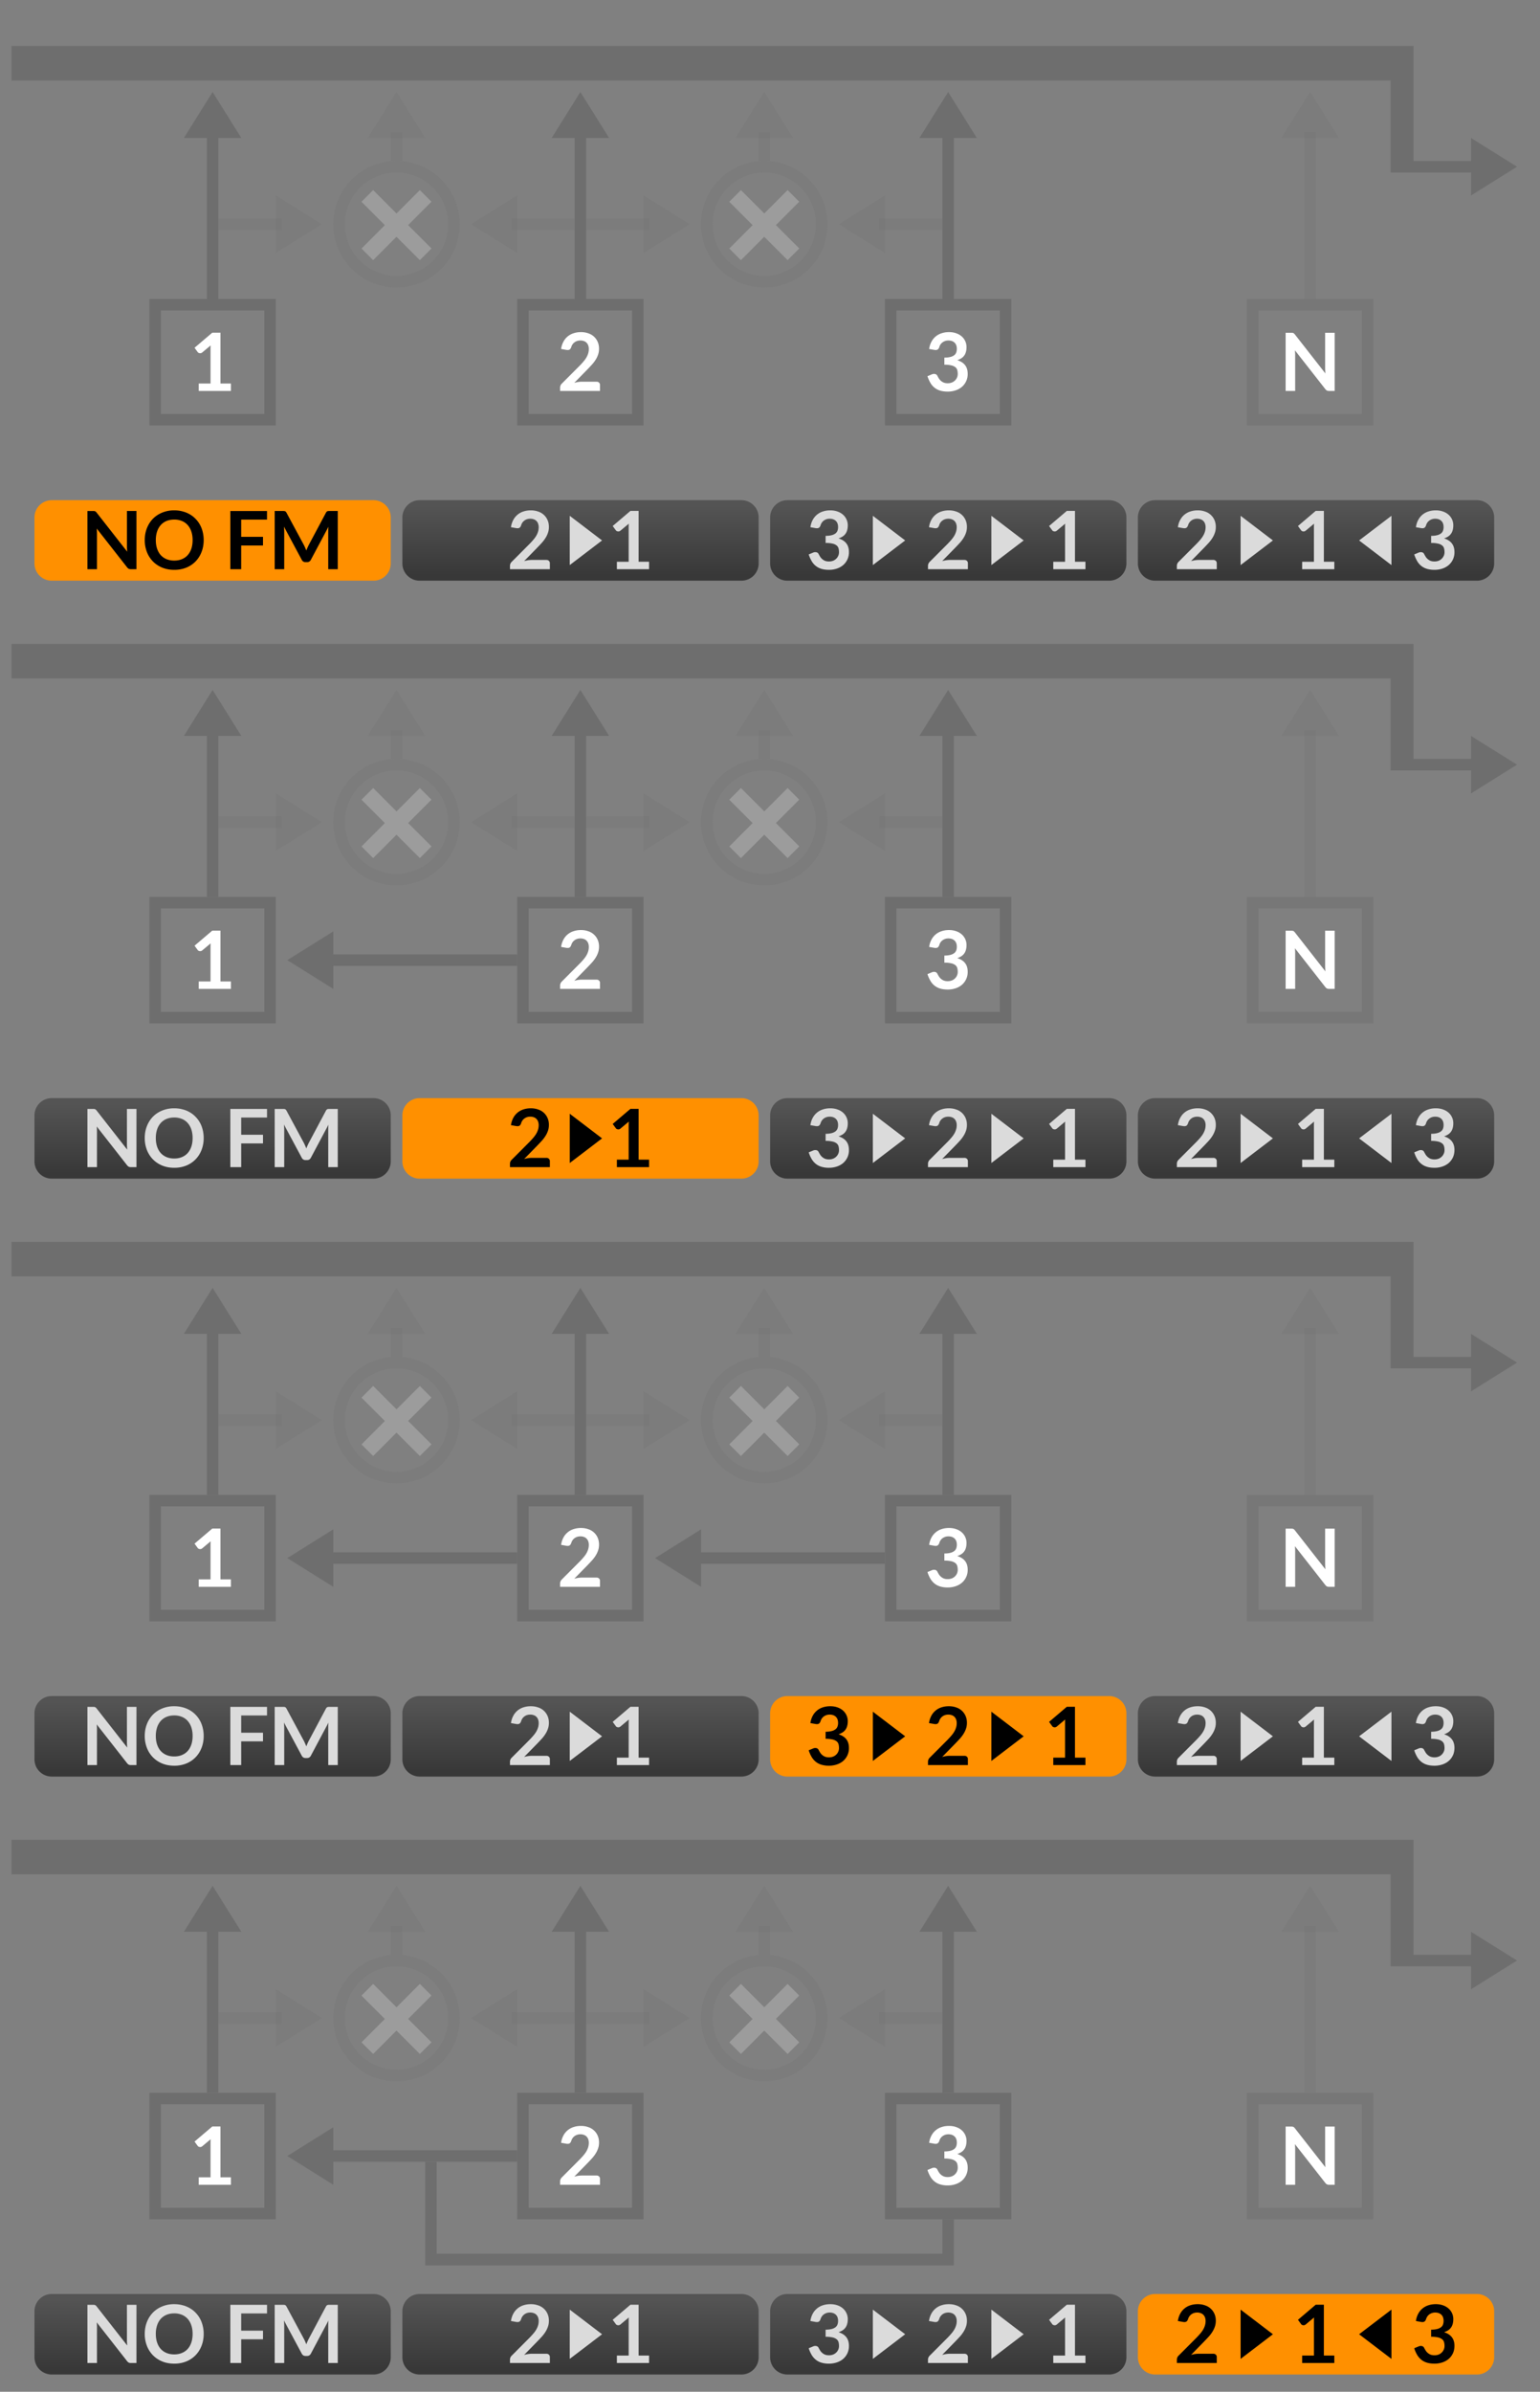 <svg width="134" height="208" fill="none" xmlns="http://www.w3.org/2000/svg"><rect width="100%" height="100%" fill="#808080" stroke="none"/><path d="M33.5 200h-30v6h30v-6Z" fill="url(#a)"/><path d="M32.5 200h-28a1 1 0 0 0-1 1v4a1 1 0 0 0 1 1h28a1 1 0 0 0 1-1v-4a1 1 0 0 0-1-1Z" stroke="url(#b)"/><path d="M11.874 200.439v5.061h-.483a.46.46 0 0 1-.189-.035.476.476 0 0 1-.143-.126l-2.643-3.374c.014.154.021.296.021.427v3.108h-.83v-5.061h.494c.04 0 .074.002.102.007.03.002.056.009.077.021a.193.193 0 0 1 .066.045.677.677 0 0 1 .07.077l2.653 3.388a8.654 8.654 0 0 1-.017-.241 3.742 3.742 0 0 1-.007-.221v-3.076h.83Zm5.849 2.53c0 .371-.062.716-.186 1.033a2.401 2.401 0 0 1-.518.819 2.372 2.372 0 0 1-.808.542 2.746 2.746 0 0 1-1.05.193c-.383 0-.732-.064-1.047-.193a2.41 2.41 0 0 1-.812-.542 2.446 2.446 0 0 1-.521-.819 2.822 2.822 0 0 1-.186-1.033c0-.371.062-.714.186-1.029a2.44 2.44 0 0 1 .521-.822 2.38 2.38 0 0 1 .812-.539 2.7 2.7 0 0 1 1.047-.196c.257 0 .498.03.724.091.227.058.434.142.623.252.19.107.359.239.508.395.152.154.28.327.385.518.105.192.184.399.238.623.056.224.084.46.084.707Zm-.963 0c0-.277-.037-.526-.112-.745a1.597 1.597 0 0 0-.318-.564 1.362 1.362 0 0 0-.504-.353 1.709 1.709 0 0 0-.665-.123c-.247 0-.47.041-.669.123a1.402 1.402 0 0 0-.504.353 1.6 1.6 0 0 0-.318.564 2.307 2.307 0 0 0-.112.745c0 .278.037.528.112.749.075.22.18.406.318.56.14.152.308.269.504.35.199.082.422.123.669.123.247 0 .469-.041.665-.123.198-.081.366-.198.504-.35.138-.154.244-.34.318-.56.075-.221.112-.471.112-.749Zm4.227-1.781v1.498h1.897v.752h-1.897v2.062h-.945v-5.061h3.192v.749h-2.247Zm8.403-.749v5.061h-.83v-3.269c0-.131.007-.272.021-.424l-1.53 2.874a.352.352 0 0 1-.332.206h-.133a.353.353 0 0 1-.332-.206l-1.547-2.884a6.24 6.24 0 0 1 .024.434v3.269h-.83v-5.061h.711c.042 0 .078.001.109.003.03.003.057.009.08.018a.157.157 0 0 1 .067.045c.02.021.04.049.06.084l1.515 2.811a5.675 5.675 0 0 1 .21.476 4.78 4.78 0 0 1 .101-.249 3.33 3.33 0 0 1 .112-.234l1.495-2.804a.354.354 0 0 1 .06-.084.193.193 0 0 1 .066-.045.361.361 0 0 1 .084-.018c.03-.002.066-.003.108-.003h.71Z" fill="#DBDBDB"/><path d="M65.512 200h-30v6h30v-6Z" fill="url(#c)"/><path d="M64.512 200h-28a1 1 0 0 0-1 1v4a1 1 0 0 0 1 1h28a1 1 0 0 0 1-1v-4a1 1 0 0 0-1-1Z" stroke="url(#d)"/><path d="M47.541 204.695a.3.3 0 0 1 .22.08.269.269 0 0 1 .084.207v.518h-3.471v-.287a.487.487 0 0 1 .154-.357l1.536-1.54c.128-.131.243-.256.343-.375a2.33 2.33 0 0 0 .256-.353c.067-.117.119-.235.154-.354.037-.121.056-.248.056-.381a.889.889 0 0 0-.053-.319.626.626 0 0 0-.15-.234.577.577 0 0 0-.232-.14.859.859 0 0 0-.3-.049.89.89 0 0 0-.288.045.726.726 0 0 0-.23.123.742.742 0 0 0-.172.182.797.797 0 0 0-.105.231c-.04.107-.091.178-.154.213s-.154.044-.273.025l-.455-.081a1.87 1.87 0 0 1 .203-.637 1.513 1.513 0 0 1 .892-.735c.197-.063.407-.094.63-.094.234 0 .447.035.641.105a1.326 1.326 0 0 1 .819.745c.077.178.115.375.115.592 0 .187-.028.359-.084.518a2.05 2.05 0 0 1-.22.455 2.92 2.92 0 0 1-.322.42 21.33 21.33 0 0 1-.389.413l-1.14 1.165a2.461 2.461 0 0 1 .636-.101h1.299Zm8.936.157v.648h-2.8v-.648h1.026v-2.95a6.4 6.4 0 0 1 .01-.361l-.728.609a.311.311 0 0 1-.126.063.32.32 0 0 1-.21-.035.212.212 0 0 1-.063-.059l-.273-.375 1.543-1.312h.711v4.42h.91ZM52.387 203l-2.813 2.143v-4.286L52.387 203Z" fill="#DBDBDB"/><path d="M97.512 200h-30v6h30v-6Z" fill="url(#e)"/><path d="M96.512 200h-28a1 1 0 0 0-1 1v4a1 1 0 0 0 1 1h28a1 1 0 0 0 1-1v-4a1 1 0 0 0-1-1Z" stroke="url(#f)"/><path d="M70.515 201.849a1.87 1.87 0 0 1 .203-.637 1.512 1.512 0 0 1 .893-.735c.196-.063.406-.094.63-.094.233 0 .443.034.63.101.189.066.35.158.483.277a1.226 1.226 0 0 1 .413.927c0 .161-.019.304-.056.427a.92.92 0 0 1-.406.55c-.1.063-.214.115-.34.157.303.096.53.242.68.438.148.196.223.442.223.738a1.453 1.453 0 0 1-.518 1.159c-.158.131-.343.23-.553.297a2.113 2.113 0 0 1-.661.102 2.24 2.24 0 0 1-.665-.088 1.427 1.427 0 0 1-.494-.259 1.554 1.554 0 0 1-.357-.42 2.818 2.818 0 0 1-.252-.574l.382-.157a.444.444 0 0 1 .28-.032.271.271 0 0 1 .192.14 3.4 3.4 0 0 0 .137.242.92.92 0 0 0 .427.364.94.94 0 0 0 .34.056.972.972 0 0 0 .384-.07c.11-.049.2-.112.273-.189a.781.781 0 0 0 .22-.543c0-.121-.012-.231-.038-.329a.49.49 0 0 0-.16-.255.88.88 0 0 0-.354-.165 2.553 2.553 0 0 0-.613-.059v-.616c.213-.002.389-.022.529-.06a.884.884 0 0 0 .332-.154.531.531 0 0 0 .175-.241.927.927 0 0 0 .05-.308c0-.238-.067-.419-.2-.543-.133-.123-.31-.185-.532-.185a.858.858 0 0 0-.518.168.74.74 0 0 0-.172.182.797.797 0 0 0-.105.231c-.04.107-.092.178-.157.213-.063.035-.153.044-.27.025l-.455-.081Zm13.4 2.846a.3.3 0 0 1 .22.08.269.269 0 0 1 .084.207v.518h-3.472v-.287a.487.487 0 0 1 .154-.357l1.537-1.54c.128-.131.242-.256.343-.375a2.33 2.33 0 0 0 .255-.353c.068-.117.12-.235.154-.354.038-.121.056-.248.056-.381a.889.889 0 0 0-.052-.319.626.626 0 0 0-.15-.234.577.577 0 0 0-.232-.14.859.859 0 0 0-.3-.049.89.89 0 0 0-.288.045.726.726 0 0 0-.23.123.742.742 0 0 0-.172.182.797.797 0 0 0-.105.231c-.04.107-.091.178-.154.213s-.154.044-.273.025l-.455-.081a1.87 1.87 0 0 1 .203-.637 1.513 1.513 0 0 1 .892-.735c.196-.063.406-.094.63-.094.234 0 .447.035.64.105a1.326 1.326 0 0 1 .819.745c.078.178.116.375.116.592 0 .187-.028.359-.084.518a2.05 2.05 0 0 1-.22.455 2.92 2.92 0 0 1-.322.42 21.33 21.33 0 0 1-.389.413l-1.14 1.165a2.461 2.461 0 0 1 .636-.101h1.299Zm10.533.157v.648h-2.8v-.648h1.025v-2.95a6.4 6.4 0 0 1 .01-.361l-.727.609a.311.311 0 0 1-.126.063.32.32 0 0 1-.21-.035.212.212 0 0 1-.063-.059l-.273-.375 1.543-1.312h.71v4.42h.91ZM78.762 203l-2.813 2.143v-4.286L78.762 203Zm10.312 0-2.812 2.143v-4.286L89.074 203Z" fill="#DBDBDB"/><path d="M128.512 200h-28a1 1 0 0 0-1 1v4a1 1 0 0 0 1 1h28a1 1 0 0 0 1-1v-4a1 1 0 0 0-1-1Z" fill="#FF9000" stroke="#FF9000"/><path d="M105.571 204.695a.3.3 0 0 1 .22.08.269.269 0 0 1 .084.207v.518h-3.472v-.287a.487.487 0 0 1 .154-.357l1.537-1.54c.128-.131.242-.256.343-.375.102-.119.187-.236.255-.353.068-.117.119-.235.154-.354.037-.121.056-.248.056-.381a.89.89 0 0 0-.052-.319.63.63 0 0 0-.151-.234.577.577 0 0 0-.231-.14.86.86 0 0 0-.301-.049.89.89 0 0 0-.287.045.733.733 0 0 0-.231.123.782.782 0 0 0-.276.413c-.04.107-.091.178-.154.213s-.154.044-.273.025l-.455-.081a1.85 1.85 0 0 1 .203-.637 1.512 1.512 0 0 1 .892-.735c.196-.063.406-.094.63-.094.233 0 .447.035.641.105a1.335 1.335 0 0 1 .819.745c.077.178.115.375.115.592 0 .187-.028.359-.084.518-.054.159-.127.31-.22.455a2.97 2.97 0 0 1-.322.42c-.124.135-.254.273-.389.413l-1.141 1.165a2.454 2.454 0 0 1 .637-.101h1.299Zm10.533.157v.648h-2.8v-.648h1.025v-2.95c0-.117.004-.237.011-.361l-.728.609a.311.311 0 0 1-.126.063.323.323 0 0 1-.116 0 .286.286 0 0 1-.094-.035.212.212 0 0 1-.063-.059l-.273-.375 1.543-1.312h.711v4.42h.91Zm7.099-3.003a1.87 1.87 0 0 1 .203-.637 1.53 1.53 0 0 1 .375-.458 1.54 1.54 0 0 1 .518-.277c.196-.063.406-.094.63-.094.233 0 .443.034.63.101.189.066.35.158.483.277a1.216 1.216 0 0 1 .413.927c0 .161-.019.304-.056.427a.93.93 0 0 1-.406.55c-.1.063-.214.115-.34.157.304.096.53.242.679.438.15.196.224.442.224.738 0 .252-.046.475-.14.669a1.443 1.443 0 0 1-.378.49c-.158.131-.343.23-.553.297a2.108 2.108 0 0 1-.661.102c-.254 0-.476-.029-.665-.088a1.43 1.43 0 0 1-.494-.259 1.554 1.554 0 0 1-.357-.42 2.818 2.818 0 0 1-.252-.574l.382-.157a.444.444 0 0 1 .28-.032.268.268 0 0 1 .192.14c.042.082.088.163.137.242a.927.927 0 0 0 .427.364.94.94 0 0 0 .339.056.97.97 0 0 0 .385-.07.83.83 0 0 0 .438-.445.787.787 0 0 0 .056-.287c0-.121-.013-.231-.039-.329a.484.484 0 0 0-.161-.255.873.873 0 0 0-.353-.165 2.557 2.557 0 0 0-.613-.059v-.616c.213-.002.389-.022.529-.06a.877.877 0 0 0 .332-.154.526.526 0 0 0 .175-.241.917.917 0 0 0 .049-.308c0-.238-.066-.419-.199-.543-.133-.123-.31-.185-.532-.185a.863.863 0 0 0-.518.168.744.744 0 0 0-.172.182.836.836 0 0 0-.105.231c-.039.107-.092.178-.157.213-.063.035-.153.044-.27.025l-.455-.081ZM110.761 203l-2.812 2.143v-4.286l2.812 2.143Zm7.5 0 2.813-2.143v4.286L118.261 203Z" fill="#000"/><path fill-rule="evenodd" clip-rule="evenodd" d="M1 160v3h120v8h7v2l4-2.5-4-2.5v2h-5v-10H1Z" fill="#6E6E6E"/><path d="M23.5 182.5h-10v10h10v-10Zm32 0h-10v10h10v-10Zm32 0h-10v10h10v-10Z" stroke="#6E6E6E"/><path opacity=".5" d="M119 182.5h-10v10h10v-10Z" stroke="#6E6E6E"/><path d="M38 188h-1v9.012h46V193h-1v3H38v-8Z" fill="#6E6E6E"/><path d="M20.092 189.352V190h-2.8v-.648h1.026v-2.95a6.4 6.4 0 0 1 .01-.361l-.728.609a.311.311 0 0 1-.126.063.32.32 0 0 1-.21-.035.212.212 0 0 1-.063-.059l-.273-.375 1.544-1.312h.71v4.42h.91Zm31.811-.157a.3.3 0 0 1 .22.08.269.269 0 0 1 .085.207V190h-3.472v-.287a.488.488 0 0 1 .154-.357l1.536-1.54c.129-.131.243-.256.343-.375.103-.119.188-.236.256-.353.068-.117.119-.235.154-.354.037-.121.056-.248.056-.381a.889.889 0 0 0-.053-.319.625.625 0 0 0-.15-.234.577.577 0 0 0-.231-.14.858.858 0 0 0-.301-.049.89.89 0 0 0-.287.045.726.726 0 0 0-.231.123.743.743 0 0 0-.172.182.802.802 0 0 0-.105.231c-.04.107-.09.178-.154.213-.063.035-.154.044-.273.025l-.455-.081a1.87 1.87 0 0 1 .203-.637 1.515 1.515 0 0 1 .893-.735c.196-.063.406-.094.63-.094.233 0 .447.035.64.105a1.326 1.326 0 0 1 .819.745c.077.178.116.375.116.592 0 .187-.028.359-.084.518a2.04 2.04 0 0 1-.22.455 2.92 2.92 0 0 1-.323.42c-.123.135-.253.273-.388.413l-1.141 1.165a2.461 2.461 0 0 1 .637-.101h1.298Zm28.945-2.846a1.85 1.85 0 0 1 .203-.637 1.515 1.515 0 0 1 .892-.735c.196-.063.406-.094.63-.094.234 0 .444.034.63.101.19.066.35.158.483.277a1.224 1.224 0 0 1 .413.927c0 .161-.018.304-.056.427a.918.918 0 0 1-.406.55c-.1.063-.213.115-.34.157.304.096.53.242.68.438.15.196.224.442.224.738a1.45 1.45 0 0 1-.518 1.159c-.159.131-.343.23-.553.297a2.112 2.112 0 0 1-.662.102 2.24 2.24 0 0 1-.665-.088 1.427 1.427 0 0 1-.493-.259 1.554 1.554 0 0 1-.357-.42 2.818 2.818 0 0 1-.252-.574l.381-.157a.444.444 0 0 1 .28-.032.271.271 0 0 1 .193.14 3.4 3.4 0 0 0 .136.242.922.922 0 0 0 .427.364.94.94 0 0 0 .34.056.971.971 0 0 0 .385-.07c.11-.049.2-.112.273-.189a.78.78 0 0 0 .22-.543 1.3 1.3 0 0 0-.038-.329.49.49 0 0 0-.161-.255.88.88 0 0 0-.354-.165 2.552 2.552 0 0 0-.612-.059v-.616c.212-.002.388-.022.528-.06a.884.884 0 0 0 .333-.154.53.53 0 0 0 .175-.241.925.925 0 0 0 .049-.308c0-.238-.067-.419-.2-.543-.133-.123-.31-.185-.532-.185a.86.86 0 0 0-.518.168.743.743 0 0 0-.171.182.802.802 0 0 0-.105.231c-.04.107-.092.178-.158.213-.063.035-.153.044-.27.025l-.454-.081Zm35.285-1.41V190h-.483a.466.466 0 0 1-.189-.035.468.468 0 0 1-.143-.126l-2.643-3.374c.014.154.021.296.021.427V190h-.829v-5.061h.493c.04 0 .074.002.102.007.03.002.056.009.077.021a.194.194 0 0 1 .066.045.62.62 0 0 1 .07.077l2.653 3.388a6.823 6.823 0 0 1-.024-.462v-3.076h.829Z" fill="#fff"/><g opacity=".5"><path opacity=".5" fill-rule="evenodd" clip-rule="evenodd" d="m31.453 173.547 1.016-1.016 2.033 2.033 2.029-2.032 1.012 1.012-2.029 2.032 2.034 2.034-1.016 1.015-2.033-2.033-2.03 2.033-1.013-1.011 2.03-2.034-2.033-2.033Z" fill="#EEE"/><path opacity=".5" d="M34.5 180.5a5 5 0 1 0 0-10 5 5 0 0 0 0 10Z" stroke="#6E6E6E"/></g><g opacity=".5"><path opacity=".5" fill-rule="evenodd" clip-rule="evenodd" d="m63.453 173.547 1.016-1.016 2.033 2.033 2.029-2.032 1.012 1.012-2.029 2.032 2.034 2.034-1.016 1.015-2.033-2.033-2.03 2.033-1.013-1.011 2.03-2.034-2.033-2.033Z" fill="#EEE"/><path opacity=".5" d="M66.5 180.5a5 5 0 1 0 0-10 5 5 0 0 0 0 10Z" stroke="#6E6E6E"/></g><path fill-rule="evenodd" clip-rule="evenodd" d="M82 168h-2l2.5-4 2.5 4h-3Z" fill="#6E6E6E"/><path d="M82 182v-14.5h1V182h-1Z" fill="#6E6E6E"/><g opacity=".5" fill="#6E6E6E"><path opacity=".5" fill-rule="evenodd" clip-rule="evenodd" d="M113.5 168h-2l2.5-4 2.5 4h-3Z"/><path opacity=".5" d="M113.5 182v-14.5h1V182h-1Z"/></g><path fill-rule="evenodd" clip-rule="evenodd" d="M50 168h-2l2.5-4 2.5 4h-3Z" fill="#6E6E6E"/><path d="M50 182v-14.5h1V182h-1Z" fill="#6E6E6E"/><path fill-rule="evenodd" clip-rule="evenodd" d="M18 168h-2l2.5-4 2.5 4h-3Z" fill="#6E6E6E"/><path d="M18 182v-14.5h1V182h-1Z" fill="#6E6E6E"/><g opacity=".5" fill="#6E6E6E"><path opacity=".5" fill-rule="evenodd" clip-rule="evenodd" d="M34 168h-2l2.5-4 2.5 4h-3Z"/><path opacity=".5" d="M34 170v-2.5h1v2.5h-1Z"/></g><g opacity=".5" fill="#6E6E6E"><path opacity=".5" fill-rule="evenodd" clip-rule="evenodd" d="M66 168h-2l2.5-4 2.5 4h-3Z"/><path opacity=".5" d="M66 170v-2.5h1v2.5h-1Z"/></g><g opacity=".5" fill="#6E6E6E"><path opacity=".5" fill-rule="evenodd" clip-rule="evenodd" d="M45 176v2l-4-2.5 4-2.5v3Z"/><path opacity=".5" d="M50 176h-5.5v-1H50v1Z"/></g><g opacity=".5" fill="#6E6E6E"><path opacity=".5" fill-rule="evenodd" clip-rule="evenodd" d="M77 176v2l-4-2.5 4-2.5v3Z"/><path opacity=".5" d="M82 176h-5.5v-1H82v1Z"/></g><path fill-rule="evenodd" clip-rule="evenodd" d="M29 188v2l-4-2.5 4-2.5v3Z" fill="#6E6E6E"/><path d="M45 188H28.5v-1H45v1Z" fill="#6E6E6E"/><g opacity=".5" fill="#6E6E6E"><path opacity=".5" fill-rule="evenodd" clip-rule="evenodd" d="M24 175v-2l4 2.5-4 2.5v-3Z"/><path opacity=".5" d="M19 175h5.5v1H19v-1Z"/></g><g opacity=".5" fill="#6E6E6E"><path opacity=".5" fill-rule="evenodd" clip-rule="evenodd" d="M56 175v-2l4 2.5-4 2.5v-3Z"/><path opacity=".5" d="M51 175h5.5v1H51v-1Z"/></g><path d="M33.5 148h-30v6h30v-6Z" fill="url(#g)"/><path d="M32.5 148h-28a1 1 0 0 0-1 1v4a1 1 0 0 0 1 1h28a1 1 0 0 0 1-1v-4a1 1 0 0 0-1-1Z" stroke="url(#h)"/><path d="M11.874 148.439v5.061h-.483a.46.46 0 0 1-.189-.035.476.476 0 0 1-.143-.126l-2.643-3.374c.014.154.021.296.021.427v3.108h-.83v-5.061h.494c.04 0 .074.002.102.007.03.002.056.009.077.021a.193.193 0 0 1 .066.045.677.677 0 0 1 .07.077l2.653 3.388a8.654 8.654 0 0 1-.017-.241 3.742 3.742 0 0 1-.007-.221v-3.076h.83Zm5.849 2.53c0 .371-.062.716-.186 1.033a2.401 2.401 0 0 1-.518.819 2.372 2.372 0 0 1-.808.542 2.746 2.746 0 0 1-1.05.193c-.383 0-.732-.064-1.047-.193a2.41 2.41 0 0 1-.812-.542 2.446 2.446 0 0 1-.521-.819 2.822 2.822 0 0 1-.186-1.033c0-.371.062-.714.186-1.029a2.44 2.44 0 0 1 .521-.822 2.38 2.38 0 0 1 .812-.539 2.7 2.7 0 0 1 1.047-.196c.257 0 .498.03.724.091.227.058.434.142.623.252.19.107.359.239.508.395.152.154.28.327.385.518.105.192.184.399.238.623.056.224.084.46.084.707Zm-.963 0c0-.277-.037-.526-.112-.745a1.597 1.597 0 0 0-.318-.564 1.362 1.362 0 0 0-.504-.353 1.709 1.709 0 0 0-.665-.123c-.247 0-.47.041-.669.123a1.402 1.402 0 0 0-.504.353 1.6 1.6 0 0 0-.318.564 2.307 2.307 0 0 0-.112.745c0 .278.037.528.112.749.075.22.18.406.318.56.14.152.308.269.504.35.199.082.422.123.669.123.247 0 .469-.041.665-.123.198-.081.366-.198.504-.35.138-.154.244-.34.318-.56.075-.221.112-.471.112-.749Zm4.227-1.781v1.498h1.897v.752h-1.897v2.062h-.945v-5.061h3.192v.749h-2.247Zm8.403-.749v5.061h-.83v-3.269c0-.131.007-.272.021-.424l-1.53 2.874a.352.352 0 0 1-.332.206h-.133a.353.353 0 0 1-.332-.206l-1.547-2.884a6.24 6.24 0 0 1 .024.434v3.269h-.83v-5.061h.711c.042 0 .078.001.109.003.03.003.057.009.08.018a.157.157 0 0 1 .067.045c.02.021.04.049.06.084l1.515 2.811a5.675 5.675 0 0 1 .21.476 4.78 4.78 0 0 1 .101-.249 3.33 3.33 0 0 1 .112-.234l1.495-2.804a.354.354 0 0 1 .06-.084.193.193 0 0 1 .066-.045.361.361 0 0 1 .084-.018c.03-.002.066-.003.108-.003h.71Z" fill="#DBDBDB"/><path d="M65.512 148h-30v6h30v-6Z" fill="url(#i)"/><path d="M64.512 148h-28a1 1 0 0 0-1 1v4a1 1 0 0 0 1 1h28a1 1 0 0 0 1-1v-4a1 1 0 0 0-1-1Z" stroke="url(#j)"/><path d="M47.541 152.695a.3.3 0 0 1 .22.08.269.269 0 0 1 .084.207v.518h-3.471v-.287a.487.487 0 0 1 .154-.357l1.536-1.54c.128-.131.243-.256.343-.375a2.33 2.33 0 0 0 .256-.353c.067-.117.119-.235.154-.354.037-.121.056-.248.056-.381a.889.889 0 0 0-.053-.319.626.626 0 0 0-.15-.234.577.577 0 0 0-.232-.14.859.859 0 0 0-.3-.049.89.89 0 0 0-.288.045.726.726 0 0 0-.23.123.742.742 0 0 0-.172.182.797.797 0 0 0-.105.231c-.04.107-.091.178-.154.213s-.154.044-.273.025l-.455-.081a1.87 1.87 0 0 1 .203-.637 1.513 1.513 0 0 1 .892-.735c.197-.063.407-.094.63-.094.234 0 .447.035.641.105a1.326 1.326 0 0 1 .819.745c.077.178.115.375.115.592 0 .187-.028.359-.084.518a2.05 2.05 0 0 1-.22.455 2.92 2.92 0 0 1-.322.42 21.33 21.33 0 0 1-.389.413l-1.14 1.165a2.461 2.461 0 0 1 .636-.101h1.299Zm8.936.157v.648h-2.8v-.648h1.026v-2.95a6.4 6.4 0 0 1 .01-.361l-.728.609a.311.311 0 0 1-.126.063.32.32 0 0 1-.21-.035.212.212 0 0 1-.063-.059l-.273-.375 1.543-1.312h.711v4.42h.91ZM52.387 151l-2.813 2.143v-4.286L52.387 151Z" fill="#DBDBDB"/><path d="M96.512 148h-28a1 1 0 0 0-1 1v4a1 1 0 0 0 1 1h28a1 1 0 0 0 1-1v-4a1 1 0 0 0-1-1Z" fill="#FF9000" stroke="#FF9000"/><path d="M70.515 149.849a1.87 1.87 0 0 1 .203-.637 1.512 1.512 0 0 1 .893-.735c.196-.063.406-.094.63-.094.233 0 .443.034.63.101.189.066.35.158.483.277a1.226 1.226 0 0 1 .413.927c0 .161-.019.304-.056.427a.92.92 0 0 1-.406.55c-.1.063-.214.115-.34.157.303.096.53.242.68.438.148.196.223.442.223.738a1.453 1.453 0 0 1-.518 1.159c-.158.131-.343.23-.553.297a2.113 2.113 0 0 1-.661.102 2.24 2.24 0 0 1-.665-.088 1.427 1.427 0 0 1-.494-.259 1.554 1.554 0 0 1-.357-.42 2.818 2.818 0 0 1-.252-.574l.382-.157a.444.444 0 0 1 .28-.032.271.271 0 0 1 .192.14 3.4 3.4 0 0 0 .137.242.92.92 0 0 0 .427.364.94.94 0 0 0 .34.056.972.972 0 0 0 .384-.07c.11-.049.2-.112.273-.189a.781.781 0 0 0 .22-.543c0-.121-.012-.231-.038-.329a.49.49 0 0 0-.16-.255.88.88 0 0 0-.354-.165 2.553 2.553 0 0 0-.613-.059v-.616c.213-.002.389-.022.529-.06a.884.884 0 0 0 .332-.154.531.531 0 0 0 .175-.241.927.927 0 0 0 .05-.308c0-.238-.067-.419-.2-.543-.133-.123-.31-.185-.532-.185a.858.858 0 0 0-.518.168.74.74 0 0 0-.172.182.797.797 0 0 0-.105.231c-.04.107-.092.178-.157.213-.063.035-.153.044-.27.025l-.455-.081Zm13.4 2.846a.3.3 0 0 1 .22.08.269.269 0 0 1 .084.207v.518h-3.472v-.287a.487.487 0 0 1 .154-.357l1.537-1.54c.128-.131.242-.256.343-.375a2.33 2.33 0 0 0 .255-.353c.068-.117.12-.235.154-.354.038-.121.056-.248.056-.381a.889.889 0 0 0-.052-.319.626.626 0 0 0-.15-.234.577.577 0 0 0-.232-.14.859.859 0 0 0-.3-.049.89.89 0 0 0-.288.045.726.726 0 0 0-.23.123.742.742 0 0 0-.172.182.797.797 0 0 0-.105.231c-.04.107-.091.178-.154.213s-.154.044-.273.025l-.455-.081a1.87 1.87 0 0 1 .203-.637 1.513 1.513 0 0 1 .892-.735c.196-.063.406-.094.63-.094.234 0 .447.035.64.105a1.326 1.326 0 0 1 .819.745c.078.178.116.375.116.592 0 .187-.028.359-.084.518a2.05 2.05 0 0 1-.22.455 2.92 2.92 0 0 1-.322.42 21.33 21.33 0 0 1-.389.413l-1.14 1.165a2.461 2.461 0 0 1 .636-.101h1.299Zm10.533.157v.648h-2.8v-.648h1.025v-2.95a6.4 6.4 0 0 1 .01-.361l-.727.609a.311.311 0 0 1-.126.063.32.32 0 0 1-.21-.035.212.212 0 0 1-.063-.059l-.273-.375 1.543-1.312h.71v4.42h.91ZM78.762 151l-2.813 2.143v-4.286L78.762 151Zm10.312 0-2.812 2.143v-4.286L89.074 151Z" fill="#000"/><path d="M129.512 148h-30v6h30v-6Z" fill="url(#k)"/><path d="M128.512 148h-28a1 1 0 0 0-1 1v4a1 1 0 0 0 1 1h28a1 1 0 0 0 1-1v-4a1 1 0 0 0-1-1Z" stroke="url(#l)"/><path d="M105.571 152.695a.3.3 0 0 1 .22.08.269.269 0 0 1 .084.207v.518h-3.472v-.287a.487.487 0 0 1 .154-.357l1.537-1.54c.128-.131.242-.256.343-.375.102-.119.187-.236.255-.353.068-.117.119-.235.154-.354.037-.121.056-.248.056-.381a.89.89 0 0 0-.052-.319.63.63 0 0 0-.151-.234.577.577 0 0 0-.231-.14.86.86 0 0 0-.301-.049.89.89 0 0 0-.287.045.733.733 0 0 0-.231.123.782.782 0 0 0-.276.413c-.04.107-.091.178-.154.213s-.154.044-.273.025l-.455-.081a1.85 1.85 0 0 1 .203-.637 1.512 1.512 0 0 1 .892-.735c.196-.063.406-.094.63-.094.233 0 .447.035.641.105a1.335 1.335 0 0 1 .819.745c.077.178.115.375.115.592 0 .187-.028.359-.084.518-.054.159-.127.31-.22.455a2.97 2.97 0 0 1-.322.42c-.124.135-.254.273-.389.413l-1.141 1.165a2.454 2.454 0 0 1 .637-.101h1.299Zm10.533.157v.648h-2.8v-.648h1.025v-2.95c0-.117.004-.237.011-.361l-.728.609a.311.311 0 0 1-.126.063.323.323 0 0 1-.116 0 .286.286 0 0 1-.094-.035.212.212 0 0 1-.063-.059l-.273-.375 1.543-1.312h.711v4.42h.91Zm7.099-3.003a1.87 1.87 0 0 1 .203-.637 1.53 1.53 0 0 1 .375-.458 1.54 1.54 0 0 1 .518-.277c.196-.063.406-.094.63-.094.233 0 .443.034.63.101.189.066.35.158.483.277a1.216 1.216 0 0 1 .413.927c0 .161-.019.304-.056.427a.93.93 0 0 1-.406.55c-.1.063-.214.115-.34.157.304.096.53.242.679.438.15.196.224.442.224.738 0 .252-.046.475-.14.669a1.443 1.443 0 0 1-.378.49c-.158.131-.343.23-.553.297a2.108 2.108 0 0 1-.661.102c-.254 0-.476-.029-.665-.088a1.43 1.43 0 0 1-.494-.259 1.554 1.554 0 0 1-.357-.42 2.818 2.818 0 0 1-.252-.574l.382-.157a.444.444 0 0 1 .28-.032.268.268 0 0 1 .192.14c.042.082.088.163.137.242a.927.927 0 0 0 .427.364.94.94 0 0 0 .339.056.97.97 0 0 0 .385-.07.83.83 0 0 0 .438-.445.787.787 0 0 0 .056-.287c0-.121-.013-.231-.039-.329a.484.484 0 0 0-.161-.255.873.873 0 0 0-.353-.165 2.557 2.557 0 0 0-.613-.059v-.616c.213-.002.389-.022.529-.06a.877.877 0 0 0 .332-.154.526.526 0 0 0 .175-.241.917.917 0 0 0 .049-.308c0-.238-.066-.419-.199-.543-.133-.123-.31-.185-.532-.185a.863.863 0 0 0-.518.168.744.744 0 0 0-.172.182.836.836 0 0 0-.105.231c-.039.107-.092.178-.157.213-.063.035-.153.044-.27.025l-.455-.081ZM110.761 151l-2.812 2.143v-4.286l2.812 2.143Zm7.5 0 2.813-2.143v4.286L118.261 151Z" fill="#DBDBDB"/><path fill-rule="evenodd" clip-rule="evenodd" d="M1 108v3h120v8h7v2l4-2.5-4-2.5v2h-5v-10H1Z" fill="#6E6E6E"/><path d="M23.5 130.5h-10v10h10v-10Zm32 0h-10v10h10v-10Zm32 0h-10v10h10v-10Z" stroke="#6E6E6E"/><path opacity=".5" d="M119 130.5h-10v10h10v-10Z" stroke="#6E6E6E"/><path d="M20.092 137.352V138h-2.8v-.648h1.026v-2.95a6.4 6.4 0 0 1 .01-.361l-.728.609a.311.311 0 0 1-.126.063.32.32 0 0 1-.21-.035.212.212 0 0 1-.063-.059l-.273-.375 1.544-1.312h.71v4.42h.91Zm31.811-.157a.3.3 0 0 1 .22.08.269.269 0 0 1 .085.207V138h-3.472v-.287a.488.488 0 0 1 .154-.357l1.536-1.54c.129-.131.243-.256.343-.375.103-.119.188-.236.256-.353.068-.117.119-.235.154-.354.037-.121.056-.248.056-.381a.889.889 0 0 0-.053-.319.625.625 0 0 0-.15-.234.577.577 0 0 0-.231-.14.858.858 0 0 0-.301-.049.89.89 0 0 0-.287.045.726.726 0 0 0-.231.123.743.743 0 0 0-.172.182.802.802 0 0 0-.105.231c-.04.107-.09.178-.154.213-.063.035-.154.044-.273.025l-.455-.081a1.87 1.87 0 0 1 .203-.637 1.515 1.515 0 0 1 .893-.735c.196-.063.406-.094.63-.094.233 0 .447.035.64.105a1.326 1.326 0 0 1 .819.745c.077.178.116.375.116.592 0 .187-.028.359-.084.518a2.04 2.04 0 0 1-.22.455 2.92 2.92 0 0 1-.323.42c-.123.135-.253.273-.388.413l-1.141 1.165a2.461 2.461 0 0 1 .637-.101h1.298Zm28.945-2.846a1.85 1.85 0 0 1 .203-.637 1.515 1.515 0 0 1 .892-.735c.196-.063.406-.094.63-.094.234 0 .444.034.63.101.19.066.35.158.483.277a1.224 1.224 0 0 1 .413.927c0 .161-.018.304-.056.427a.918.918 0 0 1-.406.55c-.1.063-.213.115-.34.157.304.096.53.242.68.438.15.196.224.442.224.738a1.45 1.45 0 0 1-.518 1.159c-.159.131-.343.23-.553.297a2.112 2.112 0 0 1-.662.102 2.24 2.24 0 0 1-.665-.088 1.427 1.427 0 0 1-.493-.259 1.554 1.554 0 0 1-.357-.42 2.818 2.818 0 0 1-.252-.574l.381-.157a.444.444 0 0 1 .28-.032.271.271 0 0 1 .193.14 3.4 3.4 0 0 0 .136.242.922.922 0 0 0 .427.364.94.94 0 0 0 .34.056.971.971 0 0 0 .385-.07c.11-.049.2-.112.273-.189a.78.78 0 0 0 .22-.543 1.3 1.3 0 0 0-.038-.329.49.49 0 0 0-.161-.255.88.88 0 0 0-.354-.165 2.552 2.552 0 0 0-.612-.059v-.616c.212-.002.388-.022.528-.06a.884.884 0 0 0 .333-.154.53.53 0 0 0 .175-.241.925.925 0 0 0 .049-.308c0-.238-.067-.419-.2-.543-.133-.123-.31-.185-.532-.185a.86.86 0 0 0-.518.168.743.743 0 0 0-.171.182.802.802 0 0 0-.105.231c-.04.107-.092.178-.158.213-.063.035-.153.044-.27.025l-.454-.081Zm35.285-1.41V138h-.483a.466.466 0 0 1-.189-.035.468.468 0 0 1-.143-.126l-2.643-3.374c.014.154.021.296.021.427V138h-.829v-5.061h.493c.04 0 .074.002.102.007.03.002.056.009.077.021a.194.194 0 0 1 .066.045.62.62 0 0 1 .07.077l2.653 3.388a6.823 6.823 0 0 1-.024-.462v-3.076h.829Z" fill="#fff"/><g opacity=".5"><path opacity=".5" fill-rule="evenodd" clip-rule="evenodd" d="m31.453 121.547 1.016-1.016 2.033 2.033 2.029-2.032 1.012 1.012-2.029 2.032 2.034 2.034-1.016 1.015-2.033-2.033-2.03 2.033-1.013-1.011 2.03-2.034-2.033-2.033Z" fill="#EEE"/><path opacity=".5" d="M34.5 128.5a5 5 0 1 0 0-10 5 5 0 0 0 0 10Z" stroke="#6E6E6E"/></g><g opacity=".5"><path opacity=".5" fill-rule="evenodd" clip-rule="evenodd" d="m63.453 121.547 1.016-1.016 2.033 2.033 2.029-2.032 1.012 1.012-2.029 2.032 2.034 2.034-1.016 1.015-2.033-2.033-2.03 2.033-1.013-1.011 2.03-2.034-2.033-2.033Z" fill="#EEE"/><path opacity=".5" d="M66.5 128.5a5 5 0 1 0 0-10 5 5 0 0 0 0 10Z" stroke="#6E6E6E"/></g><path fill-rule="evenodd" clip-rule="evenodd" d="M82 116h-2l2.5-4 2.5 4h-3Z" fill="#6E6E6E"/><path d="M82 130v-14.5h1V130h-1Z" fill="#6E6E6E"/><g opacity=".5" fill="#6E6E6E"><path opacity=".5" fill-rule="evenodd" clip-rule="evenodd" d="M113.5 116h-2l2.5-4 2.5 4h-3Z"/><path opacity=".5" d="M113.5 130v-14.5h1V130h-1Z"/></g><path fill-rule="evenodd" clip-rule="evenodd" d="M50 116h-2l2.5-4 2.5 4h-3Z" fill="#6E6E6E"/><path d="M50 130v-14.5h1V130h-1Z" fill="#6E6E6E"/><path fill-rule="evenodd" clip-rule="evenodd" d="M18 116h-2l2.5-4 2.5 4h-3Z" fill="#6E6E6E"/><path d="M18 130v-14.5h1V130h-1Z" fill="#6E6E6E"/><g opacity=".5" fill="#6E6E6E"><path opacity=".5" fill-rule="evenodd" clip-rule="evenodd" d="M34 116h-2l2.5-4 2.5 4h-3Z"/><path opacity=".5" d="M34 118v-2.5h1v2.5h-1Z"/></g><g opacity=".5" fill="#6E6E6E"><path opacity=".5" fill-rule="evenodd" clip-rule="evenodd" d="M66 116h-2l2.5-4 2.5 4h-3Z"/><path opacity=".5" d="M66 118v-2.5h1v2.5h-1Z"/></g><g opacity=".5" fill="#6E6E6E"><path opacity=".5" fill-rule="evenodd" clip-rule="evenodd" d="M45 124v2l-4-2.5 4-2.5v3Z"/><path opacity=".5" d="M50 124h-5.5v-1H50v1Z"/></g><g opacity=".5" fill="#6E6E6E"><path opacity=".5" fill-rule="evenodd" clip-rule="evenodd" d="M77 124v2l-4-2.5 4-2.5v3Z"/><path opacity=".5" d="M82 124h-5.5v-1H82v1Z"/></g><path fill-rule="evenodd" clip-rule="evenodd" d="M61 136v2l-4-2.5 4-2.5v3Z" fill="#6E6E6E"/><path d="M77 136H60.5v-1H77v1Z" fill="#6E6E6E"/><path fill-rule="evenodd" clip-rule="evenodd" d="M29 136v2l-4-2.5 4-2.5v3Z" fill="#6E6E6E"/><path d="M45 136H28.5v-1H45v1Z" fill="#6E6E6E"/><g opacity=".5" fill="#6E6E6E"><path opacity=".5" fill-rule="evenodd" clip-rule="evenodd" d="M24 123v-2l4 2.5-4 2.5v-3Z"/><path opacity=".5" d="M19 123h5.5v1H19v-1Z"/></g><g opacity=".5" fill="#6E6E6E"><path opacity=".5" fill-rule="evenodd" clip-rule="evenodd" d="M56 123v-2l4 2.5-4 2.5v-3Z"/><path opacity=".5" d="M51 123h5.5v1H51v-1Z"/></g><path d="M33.5 96h-30v6h30v-6Z" fill="url(#m)"/><path d="M32.5 96h-28a1 1 0 0 0-1 1v4a1 1 0 0 0 1 1h28a1 1 0 0 0 1-1v-4a1 1 0 0 0-1-1Z" stroke="url(#n)"/><path d="M11.874 96.44v5.06h-.483a.46.46 0 0 1-.189-.035.476.476 0 0 1-.143-.126l-2.643-3.374c.014.154.021.296.021.427v3.108h-.83v-5.06h.494c.04 0 .074.001.102.006.03.002.056.01.077.021.023.01.045.025.066.046a.6.6 0 0 1 .07.077l2.653 3.388a8.802 8.802 0 0 1-.017-.242 3.742 3.742 0 0 1-.007-.22v-3.077h.83Zm5.849 2.53c0 .37-.062.715-.186 1.032a2.401 2.401 0 0 1-.518.819 2.372 2.372 0 0 1-.808.542 2.746 2.746 0 0 1-1.05.193c-.383 0-.732-.064-1.047-.193a2.41 2.41 0 0 1-.812-.542 2.446 2.446 0 0 1-.521-.819 2.82 2.82 0 0 1-.186-1.032c0-.371.062-.714.186-1.03a2.44 2.44 0 0 1 .521-.822c.227-.231.497-.41.812-.539a2.72 2.72 0 0 1 1.047-.196c.257 0 .498.03.724.091.227.058.434.142.623.252a2.2 2.2 0 0 1 .508.396c.152.154.28.326.385.518.105.19.184.399.238.623.056.224.084.46.084.707Zm-.963 0c0-.278-.037-.527-.112-.746a1.598 1.598 0 0 0-.318-.563 1.36 1.36 0 0 0-.504-.354 1.714 1.714 0 0 0-.665-.122c-.247 0-.47.04-.669.122a1.4 1.4 0 0 0-.504.354 1.6 1.6 0 0 0-.318.563c-.075.22-.112.468-.112.746 0 .277.037.527.112.749.075.219.18.405.318.559.14.152.308.269.504.35.199.082.422.123.669.123.247 0 .469-.041.665-.123.198-.081.366-.198.504-.35a1.6 1.6 0 0 0 .318-.56c.075-.221.112-.47.112-.748Zm4.227-1.782v1.498h1.897v.753h-1.897v2.061h-.945v-5.06h3.192v.748h-2.247Zm8.403-.749v5.061h-.83v-3.269c0-.13.007-.272.021-.423l-1.53 2.873a.352.352 0 0 1-.332.206h-.133a.353.353 0 0 1-.332-.206l-1.547-2.884a6.13 6.13 0 0 1 .024.434v3.269h-.83v-5.06h.711c.042 0 .078 0 .109.003a.27.27 0 0 1 .08.017.16.16 0 0 1 .067.046c.02.02.04.049.06.084l1.515 2.81a5.837 5.837 0 0 1 .21.476 5.028 5.028 0 0 1 .213-.483l1.495-2.803a.354.354 0 0 1 .06-.084.2.2 0 0 1 .066-.046.316.316 0 0 1 .084-.017 1.46 1.46 0 0 1 .108-.004h.71Z" fill="#DBDBDB"/><path d="M64.512 96h-28a1 1 0 0 0-1 1v4a1 1 0 0 0 1 1h28a1 1 0 0 0 1-1v-4a1 1 0 0 0-1-1Z" fill="#FF9000" stroke="#FF9000"/><path d="M47.541 100.695a.3.3 0 0 1 .22.08.269.269 0 0 1 .084.207v.518h-3.471v-.287a.487.487 0 0 1 .154-.357l1.536-1.54c.128-.13.243-.255.343-.374.103-.12.188-.237.256-.354a1.61 1.61 0 0 0 .154-.353 1.29 1.29 0 0 0 .056-.382.885.885 0 0 0-.053-.318.626.626 0 0 0-.15-.235.58.58 0 0 0-.232-.14.866.866 0 0 0-.3-.049.882.882 0 0 0-.288.046.731.731 0 0 0-.23.122.747.747 0 0 0-.277.413c-.04.107-.091.179-.154.214s-.154.043-.273.024l-.455-.08a1.86 1.86 0 0 1 .203-.637 1.515 1.515 0 0 1 .892-.735c.197-.063.407-.095.63-.095.234 0 .447.035.641.105a1.326 1.326 0 0 1 .819.746c.077.177.115.374.115.591 0 .187-.028.36-.084.518a2.03 2.03 0 0 1-.22.455 2.954 2.954 0 0 1-.322.42c-.124.135-.253.273-.389.413l-1.14 1.165a2.461 2.461 0 0 1 .636-.101h1.299Zm8.936.157v.648h-2.8v-.648h1.026v-2.95c0-.117.003-.237.01-.36l-.728.609a.319.319 0 0 1-.126.063.32.32 0 0 1-.21-.035.223.223 0 0 1-.063-.06l-.273-.374 1.543-1.313h.711v4.42h.91ZM52.387 99l-2.813 2.143v-4.286L52.387 99Z" fill="#000"/><path d="M97.512 96h-30v6h30v-6Z" fill="url(#o)"/><path d="M96.512 96h-28a1 1 0 0 0-1 1v4a1 1 0 0 0 1 1h28a1 1 0 0 0 1-1v-4a1 1 0 0 0-1-1Z" stroke="url(#p)"/><path d="M70.515 97.85c.035-.243.103-.455.203-.637a1.514 1.514 0 0 1 .893-.735c.196-.063.406-.095.63-.095.233 0 .443.034.63.102a1.4 1.4 0 0 1 .483.276 1.226 1.226 0 0 1 .413.927c0 .162-.019.304-.056.428a.92.92 0 0 1-.406.55 1.57 1.57 0 0 1-.34.157c.303.095.53.241.68.437.148.196.223.442.223.739a1.453 1.453 0 0 1-.518 1.158c-.158.131-.343.23-.553.297a2.113 2.113 0 0 1-.661.102 2.24 2.24 0 0 1-.665-.088 1.427 1.427 0 0 1-.494-.259 1.554 1.554 0 0 1-.357-.42 2.818 2.818 0 0 1-.252-.574l.382-.157a.444.444 0 0 1 .28-.032.271.271 0 0 1 .192.14 3.4 3.4 0 0 0 .137.242.92.92 0 0 0 .427.364.94.94 0 0 0 .34.056.972.972 0 0 0 .384-.07c.11-.049.2-.112.273-.189a.781.781 0 0 0 .22-.543c0-.12-.012-.23-.038-.328a.491.491 0 0 0-.16-.256.876.876 0 0 0-.354-.164 2.514 2.514 0 0 0-.613-.06v-.616c.213-.002.389-.022.529-.06a.9.9 0 0 0 .332-.154.534.534 0 0 0 .175-.24.928.928 0 0 0 .05-.309c0-.238-.067-.419-.2-.542-.133-.124-.31-.186-.532-.186a.85.85 0 0 0-.518.168.745.745 0 0 0-.172.182.797.797 0 0 0-.105.231c-.04.107-.092.179-.157.214-.063.035-.153.043-.27.024l-.455-.08Zm13.4 2.845a.3.3 0 0 1 .22.08.269.269 0 0 1 .084.207v.518h-3.472v-.287a.487.487 0 0 1 .154-.357l1.537-1.54a6.88 6.88 0 0 0 .343-.374c.102-.12.188-.237.255-.354a1.61 1.61 0 0 0 .154-.353 1.29 1.29 0 0 0 .056-.382.885.885 0 0 0-.052-.318.626.626 0 0 0-.15-.235.58.58 0 0 0-.232-.14.866.866 0 0 0-.3-.049.882.882 0 0 0-.288.046.731.731 0 0 0-.23.122.747.747 0 0 0-.277.413c-.04.107-.091.179-.154.214s-.154.043-.273.024l-.455-.08a1.86 1.86 0 0 1 .203-.637 1.515 1.515 0 0 1 .892-.735c.196-.063.406-.095.63-.095.234 0 .447.035.64.105a1.323 1.323 0 0 1 .819.745c.078.178.116.375.116.592 0 .187-.028.36-.084.518a2.03 2.03 0 0 1-.22.455 2.954 2.954 0 0 1-.322.42c-.124.135-.253.273-.389.413l-1.14 1.165a2.461 2.461 0 0 1 .636-.101h1.299Zm10.533.157v.648h-2.8v-.648h1.025v-2.95c0-.117.004-.237.01-.36l-.727.609a.319.319 0 0 1-.126.063.32.32 0 0 1-.21-.035.223.223 0 0 1-.063-.06l-.273-.374 1.543-1.313h.71v4.42h.91ZM78.762 99l-2.813 2.143v-4.286L78.762 99Zm10.312 0-2.812 2.143v-4.286L89.074 99Z" fill="#DBDBDB"/><path d="M129.512 96h-30v6h30v-6Z" fill="url(#q)"/><path d="M128.512 96h-28a1 1 0 0 0-1 1v4a1 1 0 0 0 1 1h28a1 1 0 0 0 1-1v-4a1 1 0 0 0-1-1Z" stroke="url(#r)"/><path d="M105.571 100.695a.3.3 0 0 1 .22.08.269.269 0 0 1 .084.207v.518h-3.472v-.287a.487.487 0 0 1 .154-.357l1.537-1.54a7.15 7.15 0 0 0 .343-.374c.102-.12.187-.237.255-.354.068-.117.119-.234.154-.353a1.3 1.3 0 0 0 .056-.382.885.885 0 0 0-.052-.318.63.63 0 0 0-.151-.235.58.58 0 0 0-.231-.14.867.867 0 0 0-.301-.049.882.882 0 0 0-.287.046.738.738 0 0 0-.231.122.782.782 0 0 0-.276.413c-.04.107-.091.179-.154.214s-.154.043-.273.024l-.455-.08c.035-.243.102-.455.203-.637.1-.185.225-.338.374-.459a1.54 1.54 0 0 1 .518-.276c.196-.063.406-.095.63-.095.233 0 .447.035.641.105a1.332 1.332 0 0 1 .819.745c.077.178.115.375.115.592 0 .187-.028.36-.084.518-.054.159-.127.31-.22.455a3.006 3.006 0 0 1-.322.42 22.42 22.42 0 0 1-.389.413l-1.141 1.165a2.454 2.454 0 0 1 .637-.101h1.299Zm10.533.157v.648h-2.8v-.648h1.025v-2.95c0-.117.004-.237.011-.36l-.728.609a.319.319 0 0 1-.126.063.302.302 0 0 1-.21-.035.223.223 0 0 1-.063-.06l-.273-.374 1.543-1.313h.711v4.42h.91Zm7.099-3.002c.035-.243.103-.455.203-.637.101-.185.226-.338.375-.459a1.54 1.54 0 0 1 .518-.276c.196-.063.406-.095.63-.095.233 0 .443.034.63.102a1.4 1.4 0 0 1 .483.276 1.216 1.216 0 0 1 .413.927c0 .162-.019.304-.056.428a.93.93 0 0 1-.406.55c-.1.062-.214.115-.34.157.304.095.53.241.679.437.15.196.224.442.224.739 0 .251-.046.474-.14.668a1.443 1.443 0 0 1-.378.49c-.158.131-.343.23-.553.297a2.108 2.108 0 0 1-.661.102c-.254 0-.476-.029-.665-.088a1.43 1.43 0 0 1-.494-.259 1.554 1.554 0 0 1-.357-.42 2.818 2.818 0 0 1-.252-.574l.382-.157a.444.444 0 0 1 .28-.032.268.268 0 0 1 .192.14c.042.082.088.163.137.242a.927.927 0 0 0 .427.364.94.94 0 0 0 .339.056.97.97 0 0 0 .385-.07.83.83 0 0 0 .438-.445.787.787 0 0 0 .056-.287c0-.12-.013-.23-.039-.328a.484.484 0 0 0-.161-.256.87.87 0 0 0-.353-.164 2.518 2.518 0 0 0-.613-.06v-.616c.213-.002.389-.022.529-.06a.892.892 0 0 0 .332-.154.53.53 0 0 0 .175-.24.918.918 0 0 0 .049-.309c0-.238-.066-.419-.199-.542-.133-.124-.31-.186-.532-.186a.855.855 0 0 0-.518.168.749.749 0 0 0-.277.413c-.039.107-.092.179-.157.214-.063.035-.153.043-.27.024l-.455-.08ZM110.761 99l-2.812 2.143v-4.286L110.761 99Zm7.5 0 2.813-2.143v4.286L118.261 99Z" fill="#DBDBDB"/><path fill-rule="evenodd" clip-rule="evenodd" d="M1 56v3h120v8h7v2l4-2.5-4-2.5v2h-5V56H1Z" fill="#6E6E6E"/><path d="M23.5 78.5h-10v10h10v-10Zm32 0h-10v10h10v-10Zm32 0h-10v10h10v-10Z" stroke="#6E6E6E"/><path opacity=".5" d="M119 78.5h-10v10h10v-10Z" stroke="#6E6E6E"/><path d="M20.092 85.352V86h-2.8v-.648h1.026v-2.95c0-.117.003-.237.01-.36l-.728.608a.319.319 0 0 1-.126.063.32.32 0 0 1-.21-.035.223.223 0 0 1-.063-.06l-.273-.374 1.544-1.312h.71v4.42h.91Zm31.811-.157c.094 0 .167.027.22.08.057.052.085.12.085.207V86h-3.472v-.287a.488.488 0 0 1 .154-.357l1.536-1.54c.129-.13.243-.255.343-.374.103-.12.188-.237.256-.354a1.61 1.61 0 0 0 .154-.353c.037-.122.056-.249.056-.382a.885.885 0 0 0-.053-.318.624.624 0 0 0-.15-.235.58.58 0 0 0-.231-.14.865.865 0 0 0-.301-.049.882.882 0 0 0-.287.046.731.731 0 0 0-.231.122.749.749 0 0 0-.277.413c-.04.107-.09.179-.154.214-.063.035-.154.043-.273.024l-.455-.08a1.86 1.86 0 0 1 .203-.637c.1-.185.225-.338.375-.459a1.54 1.54 0 0 1 .518-.276c.196-.063.406-.095.63-.095.233 0 .447.035.64.105a1.326 1.326 0 0 1 .819.746c.077.177.116.374.116.591 0 .187-.028.36-.084.518a2.04 2.04 0 0 1-.22.455 2.954 2.954 0 0 1-.323.42c-.123.135-.253.273-.388.413l-1.141 1.166a2.402 2.402 0 0 1 .637-.102h1.298Zm28.945-2.845a1.86 1.86 0 0 1 .203-.637c.1-.185.225-.338.374-.459a1.54 1.54 0 0 1 .518-.276c.196-.063.406-.095.63-.095.234 0 .444.034.63.102a1.4 1.4 0 0 1 .483.276 1.225 1.225 0 0 1 .413.927c0 .162-.018.304-.056.428a.918.918 0 0 1-.406.55 1.59 1.59 0 0 1-.34.157c.304.095.53.241.68.437.15.196.224.442.224.739a1.453 1.453 0 0 1-.518 1.159 1.66 1.66 0 0 1-.553.297 2.12 2.12 0 0 1-.662.101c-.254 0-.476-.03-.665-.087a1.444 1.444 0 0 1-.85-.68 2.835 2.835 0 0 1-.252-.573l.381-.158a.444.444 0 0 1 .28-.031.268.268 0 0 1 .193.14c.042.081.087.162.136.241a.921.921 0 0 0 .427.364.933.933 0 0 0 .34.056.977.977 0 0 0 .385-.07c.11-.049.2-.112.273-.189a.783.783 0 0 0 .22-.543c0-.12-.013-.23-.038-.328a.49.49 0 0 0-.161-.256.876.876 0 0 0-.354-.164 2.513 2.513 0 0 0-.612-.06v-.616c.212-.002.388-.022.528-.06a.9.9 0 0 0 .333-.154.534.534 0 0 0 .175-.24.926.926 0 0 0 .049-.309c0-.238-.067-.419-.2-.542-.133-.124-.31-.186-.532-.186a.851.851 0 0 0-.518.168.749.749 0 0 0-.276.413c-.04.107-.092.179-.158.214-.063.035-.153.043-.27.024l-.454-.08Zm35.285-1.411V86h-.483a.46.46 0 0 1-.189-.035.46.46 0 0 1-.143-.126l-2.643-3.374c.014.154.021.296.021.427V86h-.829v-5.061h.493c.04 0 .074.002.102.007.03.002.056.01.077.021a.2.2 0 0 1 .066.046.555.555 0 0 1 .07.076l2.653 3.389a6.918 6.918 0 0 1-.024-.462v-3.077h.829Z" fill="#fff"/><g opacity=".5"><path opacity=".5" fill-rule="evenodd" clip-rule="evenodd" d="m31.453 69.547 1.016-1.016 2.033 2.033 2.029-2.032 1.012 1.012-2.029 2.032 2.034 2.034-1.016 1.015-2.033-2.032-2.03 2.032-1.013-1.01 2.03-2.035-2.033-2.033Z" fill="#EEE"/><path opacity=".5" d="M34.5 76.5a5 5 0 1 0 0-10 5 5 0 0 0 0 10Z" stroke="#6E6E6E"/></g><g opacity=".5"><path opacity=".5" fill-rule="evenodd" clip-rule="evenodd" d="m63.453 69.547 1.016-1.016 2.033 2.033 2.029-2.032 1.012 1.012-2.029 2.032 2.034 2.034-1.016 1.015-2.033-2.032-2.03 2.032-1.013-1.01 2.03-2.035-2.033-2.033Z" fill="#EEE"/><path opacity=".5" d="M66.5 76.5a5 5 0 1 0 0-10 5 5 0 0 0 0 10Z" stroke="#6E6E6E"/></g><path fill-rule="evenodd" clip-rule="evenodd" d="M82 64h-2l2.5-4 2.5 4h-3Z" fill="#6E6E6E"/><path d="M82 78V63.5h1V78h-1Z" fill="#6E6E6E"/><g opacity=".5" fill="#6E6E6E"><path opacity=".5" fill-rule="evenodd" clip-rule="evenodd" d="M113.5 64h-2l2.5-4 2.5 4h-3Z"/><path opacity=".5" d="M113.5 78V63.5h1V78h-1Z"/></g><path fill-rule="evenodd" clip-rule="evenodd" d="M50 64h-2l2.5-4 2.5 4h-3Z" fill="#6E6E6E"/><path d="M50 78V63.5h1V78h-1Z" fill="#6E6E6E"/><path fill-rule="evenodd" clip-rule="evenodd" d="M18 64h-2l2.5-4 2.5 4h-3Z" fill="#6E6E6E"/><path d="M18 78V63.5h1V78h-1Z" fill="#6E6E6E"/><g opacity=".5" fill="#6E6E6E"><path opacity=".5" fill-rule="evenodd" clip-rule="evenodd" d="M34 64h-2l2.5-4 2.5 4h-3Z"/><path opacity=".5" d="M34 66v-2.5h1V66h-1Z"/></g><g opacity=".5" fill="#6E6E6E"><path opacity=".5" fill-rule="evenodd" clip-rule="evenodd" d="M66 64h-2l2.5-4 2.5 4h-3Z"/><path opacity=".5" d="M66 66v-2.5h1V66h-1Z"/></g><g opacity=".5" fill="#6E6E6E"><path opacity=".5" fill-rule="evenodd" clip-rule="evenodd" d="M45 72v2l-4-2.5 4-2.5v3Z"/><path opacity=".5" d="M50 72h-5.5v-1H50v1Z"/></g><g opacity=".5" fill="#6E6E6E"><path opacity=".5" fill-rule="evenodd" clip-rule="evenodd" d="M77 72v2l-4-2.5 4-2.5v3Z"/><path opacity=".5" d="M82 72h-5.5v-1H82v1Z"/></g><path fill-rule="evenodd" clip-rule="evenodd" d="M29 84v2l-4-2.5 4-2.5v3Z" fill="#6E6E6E"/><path d="M45 84H28.5v-1H45v1Z" fill="#6E6E6E"/><g opacity=".5" fill="#6E6E6E"><path opacity=".5" fill-rule="evenodd" clip-rule="evenodd" d="M24 71v-2l4 2.5-4 2.5v-3Z"/><path opacity=".5" d="M19 71h5.5v1H19v-1Z"/></g><g opacity=".5" fill="#6E6E6E"><path opacity=".5" fill-rule="evenodd" clip-rule="evenodd" d="M56 71v-2l4 2.5-4 2.5v-3Z"/><path opacity=".5" d="M51 71h5.5v1H51v-1Z"/></g><path d="M32.5 44h-28a1 1 0 0 0-1 1v4a1 1 0 0 0 1 1h28a1 1 0 0 0 1-1v-4a1 1 0 0 0-1-1Z" fill="#FF9000"/><path d="M32.5 44h-28a1 1 0 0 0-1 1v4a1 1 0 0 0 1 1h28a1 1 0 0 0 1-1v-4a1 1 0 0 0-1-1Z" stroke="#FF9000"/><path d="M11.874 44.44v5.06h-.483a.456.456 0 0 1-.189-.035.468.468 0 0 1-.143-.126l-2.643-3.374c.014.154.021.296.021.427V49.5h-.83v-5.06h.494c.04 0 .074.001.102.006.03.002.056.01.077.021.023.01.045.025.066.046a.6.6 0 0 1 .07.077l2.653 3.388a8.802 8.802 0 0 1-.017-.242 3.742 3.742 0 0 1-.007-.22v-3.077h.83Zm5.849 2.53c0 .37-.062.715-.186 1.032a2.401 2.401 0 0 1-.518.82 2.383 2.383 0 0 1-.808.542 2.76 2.76 0 0 1-1.05.192 2.75 2.75 0 0 1-1.047-.192 2.421 2.421 0 0 1-.812-.543 2.446 2.446 0 0 1-.521-.819 2.82 2.82 0 0 1-.186-1.032c0-.371.062-.714.186-1.03.124-.317.297-.59.521-.822.227-.23.497-.41.812-.539a2.72 2.72 0 0 1 1.047-.196c.257 0 .498.03.724.091.227.058.434.142.623.252a2.2 2.2 0 0 1 .508.396c.152.154.28.326.385.518.105.19.184.399.238.623.056.224.084.46.084.707Zm-.963 0c0-.278-.037-.527-.112-.746a1.598 1.598 0 0 0-.318-.563 1.36 1.36 0 0 0-.504-.354 1.714 1.714 0 0 0-.665-.122c-.247 0-.47.04-.669.122a1.4 1.4 0 0 0-.504.354 1.6 1.6 0 0 0-.318.563c-.075.22-.112.468-.112.746 0 .277.037.527.112.749.075.219.18.406.318.56.14.151.308.268.504.35.199.081.422.122.669.122.247 0 .469-.04.665-.122.198-.082.366-.199.504-.35a1.59 1.59 0 0 0 .318-.56c.075-.222.112-.472.112-.75Zm4.227-1.782v1.498h1.897v.753h-1.897V49.5h-.945v-5.06h3.192v.748h-2.247Zm8.403-.749V49.5h-.83v-3.269c0-.13.007-.272.021-.423l-1.53 2.873a.353.353 0 0 1-.332.207h-.133a.354.354 0 0 1-.332-.207l-1.547-2.884a6.13 6.13 0 0 1 .024.434v3.27h-.83v-5.062h.711c.042 0 .078.001.109.004a.27.27 0 0 1 .08.017.16.16 0 0 1 .067.046c.02.02.04.049.06.084l1.515 2.81a5.837 5.837 0 0 1 .21.476 5.028 5.028 0 0 1 .213-.483l1.495-2.803a.354.354 0 0 1 .06-.084.2.2 0 0 1 .066-.046.316.316 0 0 1 .084-.017 1.46 1.46 0 0 1 .108-.004h.71Z" fill="#000"/><path d="M64.512 44h-28a1 1 0 0 0-1 1v4a1 1 0 0 0 1 1h28a1 1 0 0 0 1-1v-4a1 1 0 0 0-1-1Z" fill="url(#s)"/><path d="M64.512 44h-28a1 1 0 0 0-1 1v4a1 1 0 0 0 1 1h28a1 1 0 0 0 1-1v-4a1 1 0 0 0-1-1Z" stroke="url(#t)"/><path d="M47.541 48.695c.093 0 .167.027.22.08.056.052.084.12.084.207v.518h-3.471v-.287a.487.487 0 0 1 .154-.357l1.536-1.54c.128-.13.243-.255.343-.374.103-.12.188-.237.256-.354a1.61 1.61 0 0 0 .154-.353 1.29 1.29 0 0 0 .056-.382.885.885 0 0 0-.053-.318.626.626 0 0 0-.15-.235.58.58 0 0 0-.232-.14.866.866 0 0 0-.3-.049.882.882 0 0 0-.288.046.731.731 0 0 0-.23.122.747.747 0 0 0-.277.413c-.04.107-.091.179-.154.214s-.154.043-.273.024l-.455-.08a1.86 1.86 0 0 1 .203-.637 1.515 1.515 0 0 1 .892-.735c.197-.063.407-.095.63-.095.234 0 .447.035.641.105a1.326 1.326 0 0 1 .819.746c.077.177.115.374.115.591 0 .187-.028.36-.084.518a2.05 2.05 0 0 1-.22.455 2.953 2.953 0 0 1-.322.42c-.124.135-.253.273-.389.413l-1.14 1.166a2.402 2.402 0 0 1 .636-.102h1.299Zm8.936.158v.647h-2.8v-.647h1.026v-2.95c0-.118.003-.238.01-.361l-.728.609a.319.319 0 0 1-.126.063.32.32 0 0 1-.21-.035.223.223 0 0 1-.063-.06l-.273-.374 1.543-1.313h.711v4.42h.91ZM52.387 47l-2.813 2.143v-4.286L52.387 47Z" fill="#DBDBDB"/><path d="M97.512 44h-30v6h30v-6Z" fill="url(#u)"/><path d="M96.512 44h-28a1 1 0 0 0-1 1v4a1 1 0 0 0 1 1h28a1 1 0 0 0 1-1v-4a1 1 0 0 0-1-1Z" stroke="url(#v)"/><path d="M70.515 45.85c.035-.243.103-.455.203-.637a1.514 1.514 0 0 1 .893-.735c.196-.063.406-.095.63-.095.233 0 .443.034.63.102a1.4 1.4 0 0 1 .483.276 1.226 1.226 0 0 1 .413.928c0 .16-.019.303-.056.427a.92.92 0 0 1-.406.55 1.57 1.57 0 0 1-.34.157c.303.095.53.241.68.437.148.196.223.442.223.739a1.456 1.456 0 0 1-.518 1.158c-.158.13-.343.23-.553.298a2.121 2.121 0 0 1-.661.101c-.255 0-.476-.03-.665-.087a1.444 1.444 0 0 1-.85-.68 2.835 2.835 0 0 1-.253-.573l.382-.158a.444.444 0 0 1 .28-.031.269.269 0 0 1 .192.14c.042.081.088.162.137.241a.92.92 0 0 0 .427.364.933.933 0 0 0 .34.056.977.977 0 0 0 .384-.07c.11-.049.2-.112.273-.189a.785.785 0 0 0 .22-.542c0-.122-.012-.231-.038-.33a.491.491 0 0 0-.16-.255.876.876 0 0 0-.354-.164 2.514 2.514 0 0 0-.613-.06v-.616c.213-.002.389-.022.529-.06a.9.9 0 0 0 .332-.153.535.535 0 0 0 .175-.242.928.928 0 0 0 .05-.308c0-.238-.067-.419-.2-.542-.133-.124-.31-.186-.532-.186a.85.85 0 0 0-.518.168.745.745 0 0 0-.172.182.797.797 0 0 0-.105.231c-.04.107-.092.179-.157.214-.063.035-.153.043-.27.024l-.455-.08Zm13.4 2.845c.093 0 .167.027.22.08.056.052.084.12.084.207v.518h-3.472v-.287a.487.487 0 0 1 .154-.357l1.537-1.54a6.88 6.88 0 0 0 .343-.374c.102-.12.188-.237.255-.354a1.61 1.61 0 0 0 .154-.353 1.29 1.29 0 0 0 .056-.382.885.885 0 0 0-.052-.318.626.626 0 0 0-.15-.235.58.58 0 0 0-.232-.14.866.866 0 0 0-.3-.049.882.882 0 0 0-.288.046.731.731 0 0 0-.23.122.747.747 0 0 0-.277.413c-.04.107-.091.179-.154.214s-.154.043-.273.024l-.455-.08a1.86 1.86 0 0 1 .203-.637 1.515 1.515 0 0 1 .892-.735c.196-.063.406-.095.63-.095.234 0 .447.035.64.105a1.323 1.323 0 0 1 .819.745c.078.178.116.375.116.592 0 .187-.028.36-.084.518a2.05 2.05 0 0 1-.22.455 2.953 2.953 0 0 1-.322.42c-.124.135-.253.273-.389.413l-1.14 1.166a2.402 2.402 0 0 1 .636-.102h1.299Zm10.533.158v.647h-2.8v-.647h1.025v-2.95c0-.118.004-.238.01-.361l-.727.609a.319.319 0 0 1-.126.063.32.32 0 0 1-.21-.035.223.223 0 0 1-.063-.06l-.273-.374 1.543-1.313h.71v4.42h.91ZM78.762 47l-2.813 2.143v-4.286L78.762 47Zm10.312 0-2.812 2.143v-4.286L89.074 47Z" fill="#DBDBDB"/><path d="M129.512 44h-30v6h30v-6Z" fill="url(#w)"/><path d="M128.512 44h-28a1 1 0 0 0-1 1v4a1 1 0 0 0 1 1h28a1 1 0 0 0 1-1v-4a1 1 0 0 0-1-1Z" stroke="url(#x)"/><path d="M105.571 48.695a.3.3 0 0 1 .22.08c.056.052.084.12.084.207v.518h-3.472v-.287a.487.487 0 0 1 .154-.357l1.537-1.54a7.15 7.15 0 0 0 .343-.374c.102-.12.187-.237.255-.354.068-.117.119-.234.154-.353a1.3 1.3 0 0 0 .056-.382.885.885 0 0 0-.052-.318.63.63 0 0 0-.151-.235.58.58 0 0 0-.231-.14.867.867 0 0 0-.301-.049.882.882 0 0 0-.287.046.738.738 0 0 0-.231.122.782.782 0 0 0-.276.413c-.04.107-.091.179-.154.214s-.154.043-.273.024l-.455-.08c.035-.243.102-.455.203-.637.1-.185.225-.338.374-.459a1.54 1.54 0 0 1 .518-.276c.196-.063.406-.095.63-.095.233 0 .447.035.641.105a1.332 1.332 0 0 1 .819.745c.077.178.115.375.115.592 0 .187-.028.36-.084.518-.054.159-.127.31-.22.455a3.006 3.006 0 0 1-.322.42 22.42 22.42 0 0 1-.389.413l-1.141 1.166a2.395 2.395 0 0 1 .637-.102h1.299Zm10.533.158v.647h-2.8v-.647h1.025v-2.95c0-.118.004-.238.011-.361l-.728.609a.319.319 0 0 1-.126.063.302.302 0 0 1-.21-.035.223.223 0 0 1-.063-.06l-.273-.374 1.543-1.313h.711v4.42h.91Zm7.099-3.003c.035-.243.103-.455.203-.637.101-.185.226-.338.375-.459a1.54 1.54 0 0 1 .518-.276c.196-.063.406-.095.63-.095.233 0 .443.034.63.102a1.4 1.4 0 0 1 .483.276 1.216 1.216 0 0 1 .413.928c0 .16-.019.303-.056.427a.93.93 0 0 1-.406.55c-.1.062-.214.115-.34.157.304.095.53.241.679.437.15.196.224.442.224.739a1.446 1.446 0 0 1-.518 1.158c-.158.13-.343.23-.553.298a2.116 2.116 0 0 1-.661.101c-.254 0-.476-.03-.665-.087a1.446 1.446 0 0 1-.851-.68 2.835 2.835 0 0 1-.252-.573l.382-.158a.444.444 0 0 1 .28-.031.266.266 0 0 1 .192.14c.042.081.088.162.137.241a.926.926 0 0 0 .427.364.934.934 0 0 0 .339.056.975.975 0 0 0 .385-.07.83.83 0 0 0 .438-.444.791.791 0 0 0 .056-.287c0-.122-.013-.231-.039-.33a.484.484 0 0 0-.161-.255.87.87 0 0 0-.353-.164 2.517 2.517 0 0 0-.613-.06v-.616c.213-.002.389-.022.529-.06a.892.892 0 0 0 .332-.153.53.53 0 0 0 .175-.242.918.918 0 0 0 .049-.308c0-.238-.066-.419-.199-.542-.133-.124-.31-.186-.532-.186a.855.855 0 0 0-.518.168.749.749 0 0 0-.277.413c-.039.107-.092.179-.157.214-.063.035-.153.043-.27.024l-.455-.08ZM110.761 47l-2.812 2.143v-4.286L110.761 47Zm7.5 0 2.813-2.143v4.286L118.261 47Z" fill="#DBDBDB"/><path fill-rule="evenodd" clip-rule="evenodd" d="M1 4v3h120v8h7v2l4-2.5-4-2.5v2h-5V4H1Z" fill="#6E6E6E"/><path d="M23.5 26.5h-10v10h10v-10Zm32 0h-10v10h10v-10Zm32 0h-10v10h10v-10Z" stroke="#6E6E6E"/><path opacity=".5" d="M119 26.5h-10v10h10v-10Z" stroke="#6E6E6E"/><path d="M20.092 33.352V34h-2.8v-.648h1.026v-2.95c0-.117.003-.237.01-.36l-.728.608a.319.319 0 0 1-.126.063.32.32 0 0 1-.21-.035.223.223 0 0 1-.063-.06l-.273-.374 1.544-1.312h.71v4.42h.91Zm31.811-.157c.094 0 .167.027.22.08.057.052.085.12.085.207V34h-3.472v-.287a.488.488 0 0 1 .154-.357l1.536-1.54c.129-.13.243-.255.343-.374.103-.12.188-.237.256-.354a1.61 1.61 0 0 0 .154-.353c.037-.122.056-.249.056-.382a.885.885 0 0 0-.053-.318.624.624 0 0 0-.15-.235.58.58 0 0 0-.231-.14.865.865 0 0 0-.301-.049.882.882 0 0 0-.287.046.731.731 0 0 0-.231.122.749.749 0 0 0-.277.413c-.04.107-.09.179-.154.214-.063.035-.154.043-.273.024l-.455-.08a1.86 1.86 0 0 1 .203-.637c.1-.185.225-.338.375-.459a1.54 1.54 0 0 1 .518-.276c.196-.063.406-.095.63-.095.233 0 .447.035.64.105a1.326 1.326 0 0 1 .819.746c.077.177.116.374.116.591 0 .187-.028.36-.084.518a2.04 2.04 0 0 1-.22.455 2.953 2.953 0 0 1-.323.42c-.123.135-.253.273-.388.413l-1.141 1.166a2.402 2.402 0 0 1 .637-.102h1.298Zm28.945-2.845a1.86 1.86 0 0 1 .203-.637c.1-.185.225-.338.374-.459a1.54 1.54 0 0 1 .518-.276c.196-.063.406-.095.63-.095.234 0 .444.034.63.102a1.4 1.4 0 0 1 .483.276 1.225 1.225 0 0 1 .413.928c0 .16-.018.303-.056.427a.918.918 0 0 1-.406.55 1.59 1.59 0 0 1-.34.157c.304.095.53.241.68.437.15.196.224.442.224.739a1.453 1.453 0 0 1-.518 1.158 1.66 1.66 0 0 1-.553.298 2.12 2.12 0 0 1-.662.101c-.254 0-.476-.03-.665-.087a1.444 1.444 0 0 1-.85-.68 2.835 2.835 0 0 1-.252-.573l.381-.158a.444.444 0 0 1 .28-.031.268.268 0 0 1 .193.14c.042.081.087.162.136.241a.921.921 0 0 0 .427.364.933.933 0 0 0 .34.056.977.977 0 0 0 .385-.07c.11-.049.2-.112.273-.189a.783.783 0 0 0 .22-.542c0-.122-.013-.231-.038-.33a.49.49 0 0 0-.161-.255.876.876 0 0 0-.354-.164 2.512 2.512 0 0 0-.612-.06v-.616c.212-.002.388-.022.528-.06a.9.9 0 0 0 .333-.153.534.534 0 0 0 .175-.242.926.926 0 0 0 .049-.308c0-.238-.067-.419-.2-.542-.133-.124-.31-.186-.532-.186a.851.851 0 0 0-.518.168.749.749 0 0 0-.276.413c-.04.107-.092.179-.158.214-.063.035-.153.043-.27.024l-.454-.08Zm35.285-1.411V34h-.483a.46.46 0 0 1-.189-.035.46.46 0 0 1-.143-.126l-2.643-3.374c.014.154.021.296.021.427V34h-.829v-5.061h.493c.04 0 .074.002.102.007.03.002.056.01.077.021a.2.2 0 0 1 .066.046.555.555 0 0 1 .07.076l2.653 3.389a6.918 6.918 0 0 1-.024-.462v-3.077h.829Z" fill="#fff"/><g opacity=".5"><path opacity=".5" fill-rule="evenodd" clip-rule="evenodd" d="m31.453 17.547 1.016-1.016 2.033 2.033 2.029-2.032 1.012 1.012-2.029 2.032 2.034 2.034-1.016 1.015-2.033-2.032-2.03 2.032-1.013-1.01 2.03-2.035-2.033-2.033Z" fill="#EEE"/><path opacity=".5" d="M34.5 24.5a5 5 0 1 0 0-10 5 5 0 0 0 0 10Z" stroke="#6E6E6E"/></g><g opacity=".5"><path opacity=".5" fill-rule="evenodd" clip-rule="evenodd" d="m63.453 17.547 1.016-1.016 2.033 2.033 2.029-2.032 1.012 1.012-2.029 2.032 2.034 2.034-1.016 1.015-2.033-2.032-2.03 2.032-1.013-1.01 2.03-2.035-2.033-2.033Z" fill="#EEE"/><path opacity=".5" d="M66.5 24.5a5 5 0 1 0 0-10 5 5 0 0 0 0 10Z" stroke="#6E6E6E"/></g><path fill-rule="evenodd" clip-rule="evenodd" d="M82 12h-2l2.5-4 2.5 4h-3Z" fill="#6E6E6E"/><path d="M82 26V11.5h1V26h-1Z" fill="#6E6E6E"/><g opacity=".5" fill="#6E6E6E"><path opacity=".5" fill-rule="evenodd" clip-rule="evenodd" d="M113.5 12h-2l2.5-4 2.5 4h-3Z"/><path opacity=".5" d="M113.5 26V11.5h1V26h-1Z"/></g><path fill-rule="evenodd" clip-rule="evenodd" d="M50 12h-2l2.5-4 2.5 4h-3Z" fill="#6E6E6E"/><path d="M50 26V11.5h1V26h-1Z" fill="#6E6E6E"/><path fill-rule="evenodd" clip-rule="evenodd" d="M18 12h-2l2.5-4 2.5 4h-3Z" fill="#6E6E6E"/><path d="M18 26V11.5h1V26h-1Z" fill="#6E6E6E"/><g opacity=".5" fill="#6E6E6E"><path opacity=".5" fill-rule="evenodd" clip-rule="evenodd" d="M34 12h-2l2.5-4 2.5 4h-3Z"/><path opacity=".5" d="M34 14v-2.5h1V14h-1Z"/></g><g opacity=".5" fill="#6E6E6E"><path opacity=".5" fill-rule="evenodd" clip-rule="evenodd" d="M66 12h-2l2.5-4 2.5 4h-3Z"/><path opacity=".5" d="M66 14v-2.5h1V14h-1Z"/></g><g opacity=".5" fill="#6E6E6E"><path opacity=".5" fill-rule="evenodd" clip-rule="evenodd" d="M45 20v2l-4-2.5 4-2.5v3Z"/><path opacity=".5" d="M50 20h-5.5v-1H50v1Z"/></g><g opacity=".5" fill="#6E6E6E"><path opacity=".5" fill-rule="evenodd" clip-rule="evenodd" d="M77 20v2l-4-2.5 4-2.5v3Z"/><path opacity=".5" d="M82 20h-5.5v-1H82v1Z"/></g><g opacity=".5" fill="#6E6E6E"><path opacity=".5" fill-rule="evenodd" clip-rule="evenodd" d="M24 19v-2l4 2.5-4 2.5v-3Z"/><path opacity=".5" d="M19 19h5.5v1H19v-1Z"/></g><g opacity=".5" fill="#6E6E6E"><path opacity=".5" fill-rule="evenodd" clip-rule="evenodd" d="M56 19v-2l4 2.5-4 2.5v-3Z"/><path opacity=".5" d="M51 19h5.5v1H51v-1Z"/></g><defs><linearGradient id="a" x1="18.5" y1="200" x2="18.5" y2="206" gradientUnits="userSpaceOnUse"><stop stop-color="#545454"/><stop offset="1" stop-color="#383838"/></linearGradient><linearGradient id="b" x1="18.5" y1="200" x2="18.5" y2="206" gradientUnits="userSpaceOnUse"><stop stop-color="#545454"/><stop offset="1" stop-color="#383838"/></linearGradient><linearGradient id="c" x1="50.512" y1="200" x2="50.512" y2="206" gradientUnits="userSpaceOnUse"><stop stop-color="#545454"/><stop offset="1" stop-color="#383838"/></linearGradient><linearGradient id="d" x1="50.512" y1="200" x2="50.512" y2="206" gradientUnits="userSpaceOnUse"><stop stop-color="#545454"/><stop offset="1" stop-color="#383838"/></linearGradient><linearGradient id="e" x1="82.512" y1="200" x2="82.512" y2="206" gradientUnits="userSpaceOnUse"><stop stop-color="#545454"/><stop offset="1" stop-color="#383838"/></linearGradient><linearGradient id="f" x1="82.512" y1="200" x2="82.512" y2="206" gradientUnits="userSpaceOnUse"><stop stop-color="#545454"/><stop offset="1" stop-color="#383838"/></linearGradient><linearGradient id="g" x1="18.5" y1="148" x2="18.5" y2="154" gradientUnits="userSpaceOnUse"><stop stop-color="#545454"/><stop offset="1" stop-color="#383838"/></linearGradient><linearGradient id="h" x1="18.5" y1="148" x2="18.5" y2="154" gradientUnits="userSpaceOnUse"><stop stop-color="#545454"/><stop offset="1" stop-color="#383838"/></linearGradient><linearGradient id="i" x1="50.512" y1="148" x2="50.512" y2="154" gradientUnits="userSpaceOnUse"><stop stop-color="#545454"/><stop offset="1" stop-color="#383838"/></linearGradient><linearGradient id="j" x1="50.512" y1="148" x2="50.512" y2="154" gradientUnits="userSpaceOnUse"><stop stop-color="#545454"/><stop offset="1" stop-color="#383838"/></linearGradient><linearGradient id="k" x1="114.512" y1="148" x2="114.512" y2="154" gradientUnits="userSpaceOnUse"><stop stop-color="#545454"/><stop offset="1" stop-color="#383838"/></linearGradient><linearGradient id="l" x1="114.512" y1="148" x2="114.512" y2="154" gradientUnits="userSpaceOnUse"><stop stop-color="#545454"/><stop offset="1" stop-color="#383838"/></linearGradient><linearGradient id="m" x1="18.5" y1="96" x2="18.5" y2="102" gradientUnits="userSpaceOnUse"><stop stop-color="#545454"/><stop offset="1" stop-color="#383838"/></linearGradient><linearGradient id="n" x1="18.5" y1="96" x2="18.5" y2="102" gradientUnits="userSpaceOnUse"><stop stop-color="#545454"/><stop offset="1" stop-color="#383838"/></linearGradient><linearGradient id="o" x1="82.512" y1="96" x2="82.512" y2="102" gradientUnits="userSpaceOnUse"><stop stop-color="#545454"/><stop offset="1" stop-color="#383838"/></linearGradient><linearGradient id="p" x1="82.512" y1="96" x2="82.512" y2="102" gradientUnits="userSpaceOnUse"><stop stop-color="#545454"/><stop offset="1" stop-color="#383838"/></linearGradient><linearGradient id="q" x1="114.512" y1="96" x2="114.512" y2="102" gradientUnits="userSpaceOnUse"><stop stop-color="#545454"/><stop offset="1" stop-color="#383838"/></linearGradient><linearGradient id="r" x1="114.512" y1="96" x2="114.512" y2="102" gradientUnits="userSpaceOnUse"><stop stop-color="#545454"/><stop offset="1" stop-color="#383838"/></linearGradient><linearGradient id="s" x1="50.512" y1="44" x2="50.512" y2="50" gradientUnits="userSpaceOnUse"><stop stop-color="#545454"/><stop offset="1" stop-color="#383838"/></linearGradient><linearGradient id="t" x1="50.512" y1="44" x2="50.512" y2="50" gradientUnits="userSpaceOnUse"><stop stop-color="#545454"/><stop offset="1" stop-color="#383838"/></linearGradient><linearGradient id="u" x1="82.512" y1="44" x2="82.512" y2="50" gradientUnits="userSpaceOnUse"><stop stop-color="#545454"/><stop offset="1" stop-color="#383838"/></linearGradient><linearGradient id="v" x1="82.512" y1="44" x2="82.512" y2="50" gradientUnits="userSpaceOnUse"><stop stop-color="#545454"/><stop offset="1" stop-color="#383838"/></linearGradient><linearGradient id="w" x1="114.512" y1="44" x2="114.512" y2="50" gradientUnits="userSpaceOnUse"><stop stop-color="#545454"/><stop offset="1" stop-color="#383838"/></linearGradient><linearGradient id="x" x1="114.512" y1="44" x2="114.512" y2="50" gradientUnits="userSpaceOnUse"><stop stop-color="#545454"/><stop offset="1" stop-color="#383838"/></linearGradient></defs></svg>